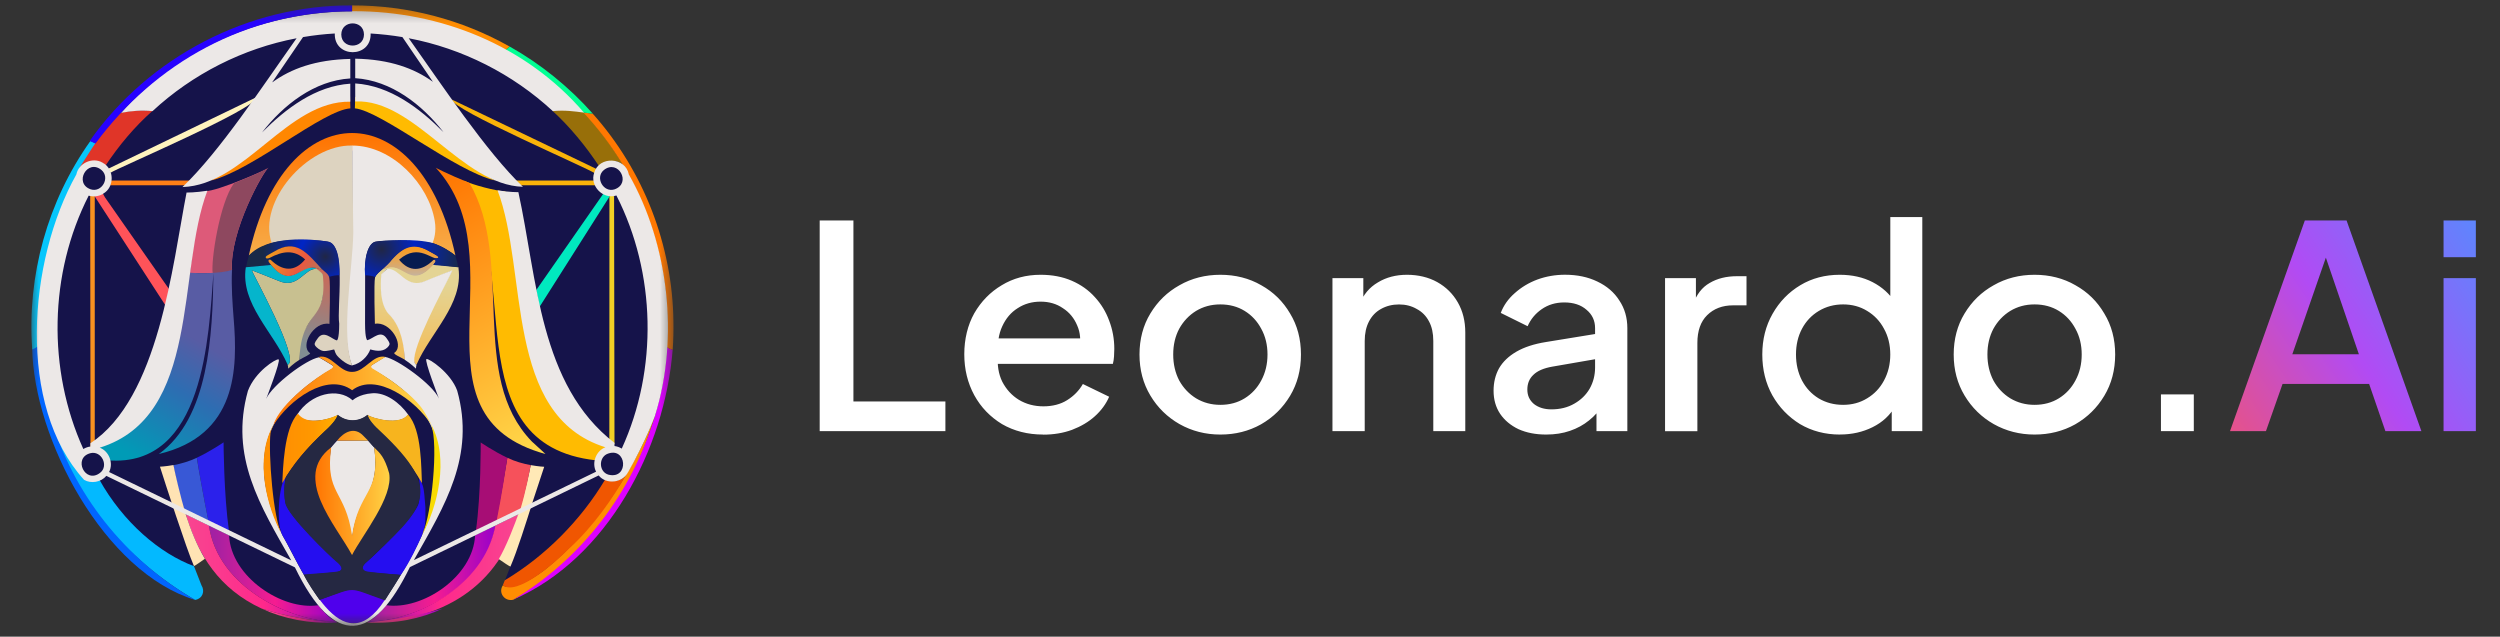 <svg width="161" height="41" viewBox="0 0 161 41" fill="none" xmlns="http://www.w3.org/2000/svg">
<rect x="0" y="0" width="161" height="41" fill="#333333" stroke="none"/>
<mask id="mask0_2613_31030" style="mask-type:luminance" maskUnits="userSpaceOnUse" x="2" y="0" width="42" height="41">
<path d="M43.396 0.326H2V40.326H43.396V0.326Z" fill="white"/>
</mask>
<g mask="url(#mask0_2613_31030)">
<path fill-rule="evenodd" clip-rule="evenodd" d="M12.432 36.316L13.345 35.757L16.244 38.785L20.625 40.004L22.419 39.693L24.787 39.913L27.729 39.226L30.295 37.658L32.094 35.95L32.873 36.461C32.76 36.777 32.593 37.175 32.518 37.368C33.968 36.493 35.305 35.413 36.481 34.173C36.459 34.195 36.438 34.216 36.422 34.232C36.738 33.91 37.039 33.566 37.329 33.218L39.718 31.462L41.71 27.612L42.526 20.713L41.023 12.466C40.303 11.36 38.687 9.046 37.925 7.907L31.777 3.397C29.984 2.85 24.03 0.847 22.215 0.879L15.267 2.27L9.517 5.524L5.162 10.302L4.013 12.847L2.064 21.932L3.836 28.874L5.871 32.901L10.43 36.638L12.201 36.461L12.239 36.439C12.421 36.525 12.529 36.573 12.529 36.573C12.497 36.487 12.459 36.391 12.432 36.316Z" fill="#15134A"/>
<path d="M37.233 7.129C37.233 7.123 37.228 7.123 37.228 7.118C36.782 7.054 36.154 7.054 35.553 7.113C36.696 8.154 37.733 9.421 38.576 10.699C38.849 10.431 39.263 10.334 39.639 10.404C39.623 10.377 39.649 10.393 39.633 10.366C39.827 10.415 39.961 10.463 40.111 10.597C39.386 9.384 38.49 8.165 37.539 7.134C37.443 7.123 37.33 7.134 37.233 7.129Z" fill="#986F09"/>
<path d="M30.597 34.479L31.896 33.846C31.327 37.873 26.527 40.052 23.73 40.02C24.105 39.827 24.497 39.435 24.857 38.973C27.187 39.322 30.473 37.142 30.597 34.479Z" fill="url(#paint0_linear_2613_31030)"/>
<path d="M23.729 40.02C26.553 40.047 31.181 37.856 31.895 33.846L33.388 33.121C32.25 37.776 28.363 40.058 23.648 40.074L23.729 40.02Z" fill="url(#paint1_linear_2613_31030)"/>
<path d="M23.649 40.079C25.356 39.95 27.074 39.601 28.503 39.193C27.123 39.838 25.48 40.197 23.633 40.085C23.644 40.079 23.649 40.079 23.649 40.079Z" fill="url(#paint2_linear_2613_31030)"/>
<path d="M34.333 32.224C34.714 31.059 35.047 30.061 35.047 30.061C35.047 30.061 34.677 30.044 34.178 29.953C34.092 30.42 33.828 31.596 33.463 32.82L33.485 32.809C33.147 33.808 32.583 35.236 32.121 36.004C32.336 36.16 32.846 36.498 32.873 36.487C33.308 35.483 33.882 33.653 34.333 32.224Z" fill="#FFE9B6"/>
<path d="M32.674 29.48C33.141 29.711 33.716 29.872 34.177 29.953C34.092 30.42 33.877 31.596 33.506 32.82L31.928 33.566C32.239 32.068 32.577 30.103 32.674 29.48Z" fill="#F6515B"/>
<path d="M32.675 29.481C32.578 30.109 32.283 32.074 31.977 33.566L30.65 34.168C30.983 31.795 30.956 28.493 30.956 28.493C30.956 28.493 31.816 29.078 32.675 29.481Z" fill="#A70D75"/>
<path d="M14.747 34.205L13.421 33.561C13.115 32.063 12.771 30.103 12.68 29.475C13.539 29.073 14.398 28.487 14.398 28.487C14.398 28.487 14.409 31.838 14.747 34.205Z" fill="#2B21EB"/>
<path d="M12.675 29.48C12.771 30.109 13.11 32.025 13.416 33.523L11.837 32.825C11.472 31.601 11.252 30.425 11.166 29.958C11.633 29.872 12.208 29.706 12.675 29.48Z" fill="#3858D6"/>
<path d="M13.453 33.846L14.752 34.479C14.876 37.142 18.162 39.322 20.492 38.979C20.852 39.435 21.244 39.832 21.62 40.026C18.801 40.047 14.033 37.873 13.453 33.846Z" fill="url(#paint3_linear_2613_31030)"/>
<path d="M16.851 39.193C14.113 37.921 12.765 35.773 11.965 33.121L13.457 33.846C14.027 37.873 18.827 40.052 21.624 40.02L21.704 40.079C20.045 39.993 18.419 39.698 16.851 39.193Z" fill="url(#paint4_linear_2613_31030)"/>
<path d="M11.96 33.121C11.6 31.902 11.257 30.41 11.171 29.948C10.671 30.039 10.301 30.055 10.301 30.055C10.591 30.973 12.008 35.36 12.491 36.455C12.518 36.466 12.98 36.138 13.195 35.983C12.674 35.118 12.277 34.103 11.96 33.121Z" fill="#FFE3B4"/>
<path fill-rule="evenodd" clip-rule="evenodd" d="M29.528 17.276C29.834 19.607 27.729 21.4 26.822 23.489C25.877 23.118 29.055 17.615 29.088 17.448C29.088 17.448 27.933 17.91 27.38 18.141C26.827 18.377 26.387 18.254 25.963 17.926C25.619 17.658 25.286 17.352 24.91 17.352C24.766 17.48 24.61 17.642 24.605 17.663C24.561 18.216 24.454 19.66 25.174 20.321C25.909 21.158 26.065 22.168 26.076 23.166C25.829 23.011 25.222 22.78 25.431 22.694C26.043 22.205 25.125 20.67 24.143 20.852C24.143 20.852 24.068 18.173 24.154 17.867C24.207 17.674 24.459 17.491 24.669 17.303H24.739C26.027 16.654 26.43 18.71 27.853 17.013L29.523 17.207C29.523 17.234 29.523 17.255 29.528 17.276Z" fill="url(#paint5_linear_2613_31030)"/>
<path d="M29.121 6.42L38.458 10.903C38.404 10.989 38.361 11.081 38.329 11.172C37.942 10.86 28.976 7.011 29.121 6.42Z" fill="#F9B309"/>
<path d="M38.279 11.628C38.29 11.73 38.317 11.832 38.355 11.929H33.528C33.453 11.864 33.345 11.762 33.211 11.628H38.279Z" fill="#F9B309"/>
<path fill-rule="evenodd" clip-rule="evenodd" d="M43.321 22.517C43.182 22.49 43.053 22.425 42.946 22.34C42.629 29.11 38.521 35.027 33.045 38.619C39.101 35.993 42.817 28.927 43.321 22.517Z" fill="#DC01FF"/>
<path d="M42.173 26.742C40.724 31.773 37.427 35.999 33.051 38.624C32.482 38.753 32.069 38.157 32.385 37.696C32.847 38.023 34.039 37.491 35.075 36.702C38.356 34.098 41.078 29.873 42.173 26.742Z" fill="#FF8D02"/>
<path d="M36.658 35.322C38.237 33.878 39.493 32.052 40.4 30.458C40.298 30.635 40.148 30.78 39.976 30.882L39.998 30.85C39.692 31.016 39.289 31.048 38.988 30.855C37.41 33.497 35.144 35.795 32.508 37.373C32.465 37.481 32.416 37.604 32.379 37.695C33.297 38.383 35.702 36.289 36.658 35.322Z" fill="#F05601"/>
<path d="M4.9 30.093C3.826 28.332 3.327 27.07 3.198 26.667C4.304 31.644 8.122 36.079 12.567 38.635C13.051 38.549 13.212 38.071 12.975 37.695C12.825 37.32 12.621 36.799 12.492 36.461C10.296 35.644 7.939 33.653 6.388 30.871C5.926 31.016 5.539 30.721 5.061 30.442C5.04 30.334 4.932 30.184 4.9 30.093Z" fill="#03B9FF"/>
<path d="M3.23 26.78C3.241 26.78 3.252 26.78 3.262 26.775C2.843 25.346 2.58 23.714 2.489 22.173C2.387 22.275 2.21 22.329 2.07 22.372C2.156 28.267 6.731 36.879 12.572 38.635C8.089 36.053 4.696 31.832 3.23 26.78Z" fill="#0165FE"/>
<path d="M6.194 9.244L5.823 9.078C3.069 12.944 1.727 17.76 2.076 22.501C2.215 22.458 2.43 22.323 2.532 22.221C2.248 18.205 3.466 14.039 5.163 10.914C5.491 10.361 5.823 9.771 6.194 9.244Z" fill="#06C6FC"/>
<path d="M43.37 20.724C43.316 15.806 41.442 10.984 38.173 7.322L37.571 7.247C41.33 11.279 43.306 16.707 42.946 22.345C43.053 22.431 43.182 22.49 43.322 22.522C43.365 21.921 43.381 21.325 43.37 20.724Z" fill="#FF7801"/>
<path d="M38.178 7.322L37.577 7.247C36.111 5.663 34.35 4.358 32.449 3.306L32.82 2.995C34.817 4.117 36.642 5.593 38.178 7.322Z" fill="#01FF94"/>
<path d="M32.814 2.995L32.444 3.306C29.534 1.695 26.232 0.777 22.672 0.777V0.348C26.242 0.342 29.727 1.255 32.814 2.995Z" fill="#FF8D02"/>
<path d="M39.574 28.611C39.51 28.557 39.375 28.418 39.241 28.299C39.241 28.026 39.247 12.836 39.247 12.573C39.343 12.6 39.451 12.632 39.547 12.627L39.574 28.611Z" fill="#F1CF25"/>
<path d="M38.854 12.477C38.989 12.546 39.139 12.546 39.289 12.557L39.209 12.729L34.747 19.762C34.666 19.397 34.597 19.038 34.532 18.683L38.693 12.707L38.854 12.477Z" fill="#00E9BF"/>
<path d="M7.16 11.628H12.271C12.137 11.762 12.03 11.859 11.955 11.929H7.085C7.123 11.827 7.149 11.73 7.16 11.628Z" fill="#FF7F16"/>
<path d="M6.982 10.86L16.454 6.291C16.722 6.925 7.466 10.86 7.111 11.129C7.079 11.038 7.036 10.946 6.982 10.86Z" fill="#FFF3BF"/>
<path d="M6.065 12.595C6.243 12.579 6.457 12.525 6.608 12.434L6.758 12.707L10.887 18.619C10.822 18.968 10.753 19.328 10.672 19.693L6.065 12.595Z" fill="#FF5359"/>
<path d="M6.012 12.557C6.044 12.557 6.071 12.557 6.103 12.552V28.525C5.974 28.643 5.894 28.772 5.829 28.826L5.808 12.536C5.872 12.552 5.942 12.557 6.012 12.557Z" fill="#F89120"/>
<path d="M5.78 10.409C5.571 10.452 5.275 10.662 5.114 10.807C5.957 9.534 6.376 8.681 7.745 7.268L8.185 7.183C8.18 7.188 8.234 7.177 8.228 7.183C8.669 7.123 9.227 7.081 9.823 7.14C8.658 8.165 7.654 9.379 6.8 10.656C6.532 10.366 6.156 10.377 5.78 10.409Z" fill="#E03528"/>
<path d="M22.677 37.937C23.112 37.948 24.658 38.619 24.825 38.63C23.896 39.907 23.783 40.085 22.677 40.154C21.651 40.058 21.431 39.87 20.529 38.63C20.696 38.619 22.247 37.942 22.677 37.937Z" fill="#4F00EC"/>
<path d="M22.543 6.205L22.564 6.979C20.808 7.091 16.298 10.93 13.608 11.623C15.831 10.195 19.633 6.114 22.543 6.205Z" fill="#FF8701"/>
<path d="M29.329 16.455C27.053 5.926 18.296 5.948 16.024 16.455C16.298 16.24 16.851 15.854 17.496 15.65C18.075 15.36 17.442 14.839 17.565 14.146C17.936 12.117 20.336 9.588 22.671 9.701C25.222 9.604 27.337 12.015 27.692 14.232C27.815 14.93 27.23 15.204 27.847 15.65C28.502 15.859 29.05 16.24 29.329 16.455Z" fill="url(#paint6_linear_2613_31030)"/>
<path d="M28.223 8.938C26.854 7.483 24.437 6.221 22.875 6.248L22.854 6.978C24.529 7.134 29.313 11.021 31.879 11.623C30.859 11.08 29.253 9.899 28.223 8.938Z" fill="#FFBB01"/>
<path d="M33.227 17.529C33.974 21.738 33.925 26.989 39.219 28.761C38.859 28.911 38.505 29.266 38.398 29.647C29.141 28.648 33.727 17.083 29.845 11.623C30.462 11.913 31.901 12.289 32.545 12.332C32.712 12.831 32.953 14.817 33.227 17.529Z" fill="#FFBB01"/>
<path d="M34.258 28.439C30.151 24.213 33.152 16.836 30.236 11.784C28.771 11.188 28.041 10.796 28.062 10.801C33.479 16.664 26.065 26.753 35.128 29.239C35.128 29.239 34.854 28.976 34.258 28.439Z" fill="url(#paint7_linear_2613_31030)"/>
<path d="M17.292 10.801C17.399 10.834 13.979 12.337 13.216 12.31C13.05 12.809 12.502 14.855 12.229 17.572C12.851 17.631 14.215 17.631 14.945 17.389C14.763 14.925 16.98 10.984 17.292 10.801Z" fill="#DD5A79"/>
<path d="M17.281 10.807C16.965 10.995 14.758 14.989 14.94 17.411C14.57 17.529 14.13 17.588 13.7 17.61C13.566 16.852 14.14 13.051 15.069 11.8C15.799 11.499 16.594 11.199 17.281 10.807Z" fill="#8E485F"/>
<path d="M15.047 20.509C14.972 19.526 14.891 18.506 14.94 17.384C14.215 17.626 12.835 17.61 12.223 17.567C11.471 21.706 11.353 27.054 6.269 28.804C6.628 28.938 6.859 29.282 6.956 29.647C13.179 30.13 13.431 21.626 13.748 17.572C13.689 21.561 13.452 26.925 10.226 29.239C15.273 28.042 15.316 23.746 15.047 20.509Z" fill="url(#paint8_linear_2613_31030)"/>
<path fill-rule="evenodd" clip-rule="evenodd" d="M7.794 7.269C15.504 -1.445 30.108 -1.472 37.609 7.253C36.959 7.167 36.379 7.081 35.601 7.156C33.023 4.767 29.77 3.118 26.323 2.463C28.395 5.384 31.343 9.808 33.678 12.031C29.721 11.908 26.699 6.356 22.876 6.533V5.373C25.12 5.518 27.032 6.973 28.562 8.514C27.187 6.742 25.19 5.18 22.876 5.035V3.779C25.125 3.822 26.693 4.412 27.875 5.266V5.261L25.915 2.388C25.238 2.275 24.556 2.2 23.869 2.157C23.923 3.763 21.507 3.763 21.56 2.157C20.868 2.195 20.186 2.275 19.515 2.388C19.477 2.442 17.56 5.25 17.523 5.309C17.534 5.298 17.55 5.293 17.56 5.282V5.287C18.736 4.434 20.309 3.843 22.559 3.795V5.051C20.245 5.191 18.248 6.759 16.873 8.53C18.409 6.989 20.32 5.534 22.559 5.389V6.549C18.5 6.479 15.789 11.913 11.751 12.047C14.189 9.717 16.852 5.626 19.101 2.463C15.654 3.118 12.401 4.767 9.823 7.156C9.045 7.086 8.428 7.15 7.794 7.269ZM21.979 2.222C21.985 3.172 23.434 3.172 23.44 2.222C23.434 1.266 21.985 1.266 21.979 2.222Z" fill="#ECE8E7"/>
<path fill-rule="evenodd" clip-rule="evenodd" d="M12.014 12.401C12.014 12.401 12.572 12.407 13.356 12.283C11.375 17.486 12.948 26.807 6.424 28.831C7.026 29.056 7.321 29.83 7.026 30.399C10.639 32.149 15.149 34.34 18.757 36.09C16.749 32.557 14.784 29.416 15.965 25.174C16.432 23.929 17.775 23.091 17.941 23.145C18.108 23.199 17.141 25.685 17.141 25.685C17.528 24.799 19.718 23.15 20.54 23.011C20.54 23.011 21.313 23.462 21.393 23.521C21.469 23.58 21.549 23.682 21.275 23.822C16.712 26.501 15.965 29.964 18.231 34.549C19.579 36.895 21.995 42.946 24.787 38.63C28.303 33.379 30.822 27.515 24.051 23.822C23.777 23.677 23.852 23.58 23.933 23.521C24.014 23.462 24.792 22.984 24.792 22.984C25.581 23.113 27.874 24.761 28.266 25.663C28.266 25.663 27.299 23.177 27.466 23.123C27.632 23.07 29.023 24.004 29.442 25.153C30.623 29.373 28.652 32.546 26.655 36.069C30.054 34.42 35.106 31.966 38.387 30.377C38.092 29.803 38.381 29.035 38.988 28.804C32.438 26.764 34.027 17.475 32.041 12.256C32.824 12.385 33.383 12.374 33.383 12.374C34.602 17.926 34.741 24.809 39.573 28.52V28.724C39.74 28.745 39.901 28.804 40.041 28.89C42.376 23.784 42.247 17.593 39.697 12.589C38.843 12.874 37.957 11.966 38.269 11.118C38.585 10.023 40.282 10.109 40.497 11.231C43.053 15.72 43.756 21.722 42.183 26.774C42.188 26.764 42.194 26.748 42.199 26.737C42.151 26.877 41.549 28.482 40.432 30.442C40.432 30.436 40.438 30.431 40.438 30.425C40.078 31.113 39.036 31.22 38.553 30.619C35.133 32.278 29.683 34.925 26.398 36.52C24.041 41.362 21.533 41.754 18.994 36.541C15.219 34.705 10.73 32.53 6.849 30.646C6.51 31.054 5.871 31.166 5.415 30.903C1.087 26.152 1.791 16.809 4.916 11.236C5.061 10.495 5.979 10.087 6.623 10.485C7.375 10.887 7.385 12.063 6.639 12.476V12.482C6.365 12.648 6.016 12.691 5.71 12.6C3.155 17.615 3.047 23.795 5.367 28.917C5.506 28.831 5.662 28.777 5.823 28.756V28.546C10.226 25.652 11.101 17.089 12.014 12.401ZM5.823 29.185C4.669 29.481 5.479 31.183 6.435 30.458C7.031 30.017 6.542 29.003 5.823 29.185ZM39.079 29.244C38.532 29.518 38.585 30.399 39.187 30.57C40.54 30.898 40.373 28.686 39.079 29.244ZM6.532 10.946C5.624 10.2 4.733 11.805 5.839 12.192C6.559 12.428 7.117 11.435 6.532 10.946ZM38.886 10.952C38.301 11.435 38.865 12.434 39.584 12.192C40.69 11.795 39.81 10.216 38.886 10.952Z" fill="#ECE8E7"/>
<path d="M23.982 25.325C23.091 25.389 22.71 25.781 22.71 25.781C21.759 24.927 20.009 25.335 19.134 26.705C19.655 27.451 21.453 26.957 21.754 26.732C22.318 27.204 23.107 27.199 23.671 26.732C23.977 26.957 25.77 27.446 26.291 26.705C25.722 25.91 24.83 25.266 23.982 25.325Z" fill="#ECE8E7"/>
<path d="M24.104 28.826C24.029 28.745 23.906 28.6 23.809 28.487C23.772 28.444 23.739 28.407 23.712 28.375H21.71C21.597 28.487 21.425 28.697 21.312 28.826C20.904 31.993 22.123 31.875 22.671 34.662C23.036 31.795 24.507 31.961 24.104 28.826Z" fill="#ECE8E7"/>
<path d="M27.997 14.227C27.622 11.897 25.286 9.373 22.677 9.373C22.661 10.85 22.752 15.516 22.553 15.902C22.296 17.475 22 22.098 22.677 23.532C23.262 23.398 23.691 22.93 23.847 22.501C24.287 22.63 24.765 22.667 25.044 22.265C25.12 22.163 25.109 22.071 24.91 21.803C24.518 21.218 24.062 21.792 23.659 21.91C23.659 21.91 23.509 21.889 23.509 20.836C23.509 19.865 23.514 18.7 23.514 17.717C23.439 16.707 23.681 15.569 24.261 15.548C24.69 15.457 26.988 15.51 27.852 15.655C27.938 15.467 28.121 14.925 27.997 14.227Z" fill="#ECE8E7"/>
<path d="M28.734 18.222C28.97 17.765 29.126 17.454 29.131 17.405C29.131 17.405 27.934 17.862 27.375 18.103C26.822 18.34 26.425 18.216 26.001 17.889C25.684 17.642 25.357 17.287 24.954 17.314C24.793 17.432 24.562 17.642 24.556 17.669C24.514 18.216 24.401 19.666 25.126 20.326C25.85 21.116 26.017 22.259 26.071 23.172C26.441 23.403 26.79 23.741 26.79 23.741C26.79 23.655 26.801 23.575 26.822 23.489C26.167 23.236 27.912 19.822 28.734 18.222Z" fill="#ECE8E7"/>
<path d="M20.444 21.814C20.847 21.201 21.389 21.867 21.695 21.921C21.695 21.921 21.845 21.899 21.845 20.847C21.684 19.795 22.345 15.789 21.094 15.558C20.664 15.467 18.57 15.344 17.496 15.65C16.573 12.997 19.789 9.298 22.677 9.373L22.753 14.984C22.71 17.373 21.931 21.448 22.677 23.537C22.302 23.494 21.781 23.021 21.668 22.85C21.555 22.678 21.55 22.506 21.507 22.506C21.464 22.506 21.04 22.635 20.82 22.603C20.6 22.57 20.38 22.372 20.304 22.27C20.235 22.168 20.24 22.082 20.444 21.814Z" fill="#DDD3C0"/>
<path d="M21.743 36.192C21.324 35.859 18.564 33.223 18.392 32.396C18.226 31.601 18.376 30.817 18.392 30.731C17.952 31.204 17.77 33.69 18.183 34.468C18.553 35.059 19.144 36.31 19.584 37.029C20.025 36.997 21.474 36.879 21.748 36.825C22.059 36.761 22.156 36.525 21.743 36.192Z" fill="#250EF0"/>
<path d="M27.397 32.681C27.289 31.29 27.284 31.322 26.967 30.732C26.978 30.775 27.139 31.585 26.967 32.391C26.79 33.218 24.03 35.854 23.617 36.187C23.198 36.52 23.295 36.761 23.617 36.826C23.885 36.879 25.367 36.992 25.813 37.024C26.403 36.187 26.887 35.118 27.15 34.522C27.413 33.926 27.402 33.631 27.397 32.681Z" fill="#250EF0"/>
<path d="M22.677 0.348V0.734C15.848 0.734 9.969 4.074 6.146 9.244L5.775 9.078C9.587 3.66 16.036 0.299 22.677 0.348Z" fill="#2702FF"/>
<path d="M26.747 17.325C26.146 17.287 25.7 16.74 25.7 16.718C25.7 16.697 26.194 16.326 26.608 16.251C27.118 16.171 27.649 16.471 28.009 16.616L27.977 16.724C27.751 16.756 27.413 17.357 26.747 17.325Z" fill="#071C50"/>
<path d="M25.7 16.724C26.366 17.545 27.16 17.481 27.912 16.745C28.019 16.691 28.105 16.788 28.03 16.895C26.382 18.898 25.984 16.659 24.723 17.346L24.669 17.314C25.732 16.138 26.317 15.354 27.697 16.208C28.164 16.466 28.256 16.509 28.234 16.595C27.869 16.874 27.01 15.585 25.7 16.724Z" fill="url(#paint9_linear_2613_31030)"/>
<path d="M27.853 15.65C28.497 15.854 29.05 16.24 29.324 16.455C29.41 16.745 29.48 17.008 29.512 17.212L27.891 17.062C27.998 16.944 28.154 16.772 27.971 16.729L28.003 16.622C28.143 16.67 28.213 16.659 28.229 16.595C28.25 16.509 28.159 16.466 27.692 16.208C26.709 15.644 26.044 15.816 25.228 16.74C24.943 17.158 24.352 17.47 24.159 17.835C23.993 17.776 23.687 17.717 23.509 17.733C23.434 16.718 23.676 15.591 24.256 15.564C24.685 15.473 26.779 15.344 27.853 15.65Z" fill="url(#paint10_radial_2613_31030)"/>
<path d="M17.121 16.59C17.137 16.659 17.212 16.67 17.368 16.611L17.378 16.729C17.196 16.777 17.357 16.944 17.464 17.062L15.843 17.212C15.88 17.008 15.95 16.745 16.031 16.455C17.223 15.145 20.047 15.376 21.099 15.559C21.679 15.586 21.926 16.718 21.846 17.728C21.668 17.712 21.362 17.771 21.196 17.83C20.954 17.454 20.417 17.159 20.127 16.735C19.703 16.181 19.123 15.902 18.737 15.881C18.355 15.859 18.13 15.94 17.657 16.198C17.19 16.461 17.099 16.504 17.121 16.59Z" fill="url(#paint11_radial_2613_31030)"/>
<path d="M20.739 17.346C20.975 17.55 21.141 17.642 21.206 17.873C21.292 18.179 21.217 20.858 21.217 20.858C20.197 20.675 19.3 22.275 19.96 22.737C20.062 22.796 19.515 23.027 19.284 23.172C19.117 21.239 20.078 20.831 20.712 19.387C20.841 18.914 20.798 17.701 20.792 17.669C20.787 17.642 20.315 17.33 20.148 17.212C20.309 17.218 20.621 17.33 20.637 17.352L20.739 17.346Z" fill="url(#paint12_linear_2613_31030)"/>
<path d="M20.792 17.668C21.104 20.96 19.428 19.714 19.278 23.172C18.908 23.403 18.559 23.741 18.559 23.741C18.559 23.655 18.548 23.574 18.526 23.488C19.375 23.183 16.229 17.572 16.218 17.405C16.218 17.405 17.421 17.867 17.968 18.098C18.521 18.334 18.918 18.211 19.343 17.883C19.767 17.556 19.987 17.303 20.39 17.309C20.561 17.432 20.787 17.636 20.792 17.668Z" fill="#C8C090"/>
<path d="M18.741 16.256C19.155 16.331 19.649 16.702 19.649 16.723C19.649 16.745 19.208 17.293 18.602 17.33C17.93 17.362 17.598 16.761 17.372 16.734L17.361 16.616C17.71 16.466 18.242 16.176 18.741 16.256Z" fill="#071C50"/>
<path d="M19.342 17.883C19.766 17.556 19.986 17.303 20.389 17.309C19.395 16.767 18.896 18.742 17.452 17.062L15.83 17.212C15.471 19.564 17.608 21.378 18.526 23.489C19.374 23.183 16.228 17.572 16.217 17.405C16.217 17.405 17.42 17.867 17.967 18.098C18.52 18.334 18.918 18.211 19.342 17.883Z" fill="#05B5CC"/>
<path d="M17.361 16.611C17.206 16.67 17.136 16.659 17.114 16.589C17.093 16.503 17.184 16.46 17.651 16.203C19.074 15.328 19.788 16.305 20.765 17.373L20.631 17.373C19.385 16.664 18.859 18.957 17.318 16.885C17.243 16.772 17.329 16.681 17.436 16.734C18.193 17.475 18.988 17.523 19.648 16.707C18.95 16.069 18.22 16.154 17.361 16.611Z" fill="url(#paint13_linear_2613_31030)"/>
<path d="M21.721 40.085C19.874 40.192 18.231 39.838 16.852 39.193C18.425 39.709 20.062 39.983 21.721 40.085Z" fill="url(#paint14_linear_2613_31030)"/>
<path d="M27.171 31.113C27.123 30.275 27.187 27.66 26.269 26.689C25.732 27.44 23.96 26.925 23.665 26.715C23.708 26.887 23.842 27.241 24.438 27.773C25.636 28.917 26.43 29.808 27.171 31.113Z" fill="#F7B41E"/>
<path d="M20.148 27.091C19.531 27.07 19.289 26.764 19.182 26.635C18.269 27.602 18.226 30.286 18.178 31.113C18.919 29.808 19.713 28.912 20.911 27.773C21.507 27.236 21.716 26.887 21.759 26.715C21.738 26.726 20.959 27.118 20.148 27.091Z" fill="url(#paint15_linear_2613_31030)"/>
<path d="M27.37 26.603C26.726 25.4 24.369 23.945 24.095 23.8C23.821 23.66 23.901 23.558 23.977 23.499C24.057 23.44 24.83 22.989 24.83 22.989C24.03 22.78 23.515 23.939 22.704 23.95C21.861 23.999 21.335 22.774 20.519 22.989C20.519 22.989 21.292 23.44 21.373 23.499C21.453 23.558 21.528 23.655 21.255 23.8C20.465 24.219 18.022 25.991 17.614 27.354L17.625 27.36C18.618 25.76 21.077 23.945 22.677 25.131C24.224 23.934 26.796 25.797 27.773 27.354L27.783 27.349C27.654 27.097 27.52 26.844 27.37 26.603Z" fill="url(#paint16_linear_2613_31030)"/>
<path d="M17.421 27.886C17.271 29.121 17.587 33.502 18.178 34.469C17.174 32.67 16.363 29.534 17.614 27.355L17.625 27.36C17.544 27.532 17.448 27.703 17.421 27.886Z" fill="url(#paint17_linear_2613_31030)"/>
<path d="M27.257 34.243C27.772 33.137 28.256 28.637 27.767 27.36L27.778 27.354C28.953 29.54 28.175 32.67 27.171 34.468C27.209 34.393 27.235 34.318 27.257 34.243Z" fill="#F9DB00"/>
<path d="M23.643 36.165C27.241 32.75 28.749 31.762 24.47 27.746C23.874 27.209 23.708 26.882 23.665 26.71C23.101 27.182 22.312 27.177 21.748 26.71C21.705 26.882 21.539 27.215 20.943 27.746C19.831 28.788 19.171 29.582 18.419 30.705C18.408 30.747 18.204 31.596 18.376 32.407C18.548 33.233 21.238 35.832 21.651 36.165C22.07 36.498 22.092 36.739 21.77 36.804C21.501 36.858 20.003 36.965 19.557 36.997C19.858 37.631 20.25 38.152 20.578 38.635C23.101 37.765 22.28 37.797 24.792 38.662C25.104 38.157 25.447 37.636 25.812 37.024C25.372 36.992 23.906 36.858 23.633 36.804C23.326 36.734 23.224 36.498 23.643 36.165ZM22.709 35.714C22.054 34.549 20.567 32.482 20.293 31.075C20.116 30.404 20.953 29.158 21.114 28.997C21.635 28.476 21.866 27.929 22.725 27.789C23.557 27.923 23.729 28.546 24.309 28.997C26.183 31.198 23.745 33.668 22.709 35.714Z" fill="#252842"/>
<path d="M23.418 28.085C22.838 27.446 22.156 27.811 21.705 28.375C22.204 28.375 23.208 28.375 23.708 28.375C23.595 28.257 23.515 28.187 23.418 28.085Z" fill="url(#paint18_linear_2613_31030)"/>
<path d="M25.061 30.479C24.765 29.421 24.465 29.174 24.094 28.809C24.508 31.87 23.096 31.532 22.672 34.501C22.247 31.532 20.916 31.864 21.329 28.809C18.8 30.732 21.614 33.792 22.672 35.746C23.321 34.479 25.345 32.009 25.061 30.479Z" fill="url(#paint19_linear_2613_31030)"/>
</g>
<path d="M52.788 27.767V14.197H54.96V25.854H60.884V27.767H52.788ZM67.179 27.985C66.185 27.985 65.303 27.76 64.528 27.311C63.768 26.849 63.173 26.232 62.745 25.454C62.316 24.666 62.1 23.784 62.1 22.813C62.1 21.843 62.316 20.936 62.745 20.172C63.187 19.408 63.775 18.806 64.511 18.369C65.247 17.92 66.081 17.696 67.013 17.696C67.76 17.696 68.428 17.822 69.019 18.078C69.609 18.333 70.105 18.684 70.509 19.135C70.913 19.573 71.22 20.077 71.429 20.648C71.649 21.219 71.761 21.825 71.761 22.469C71.761 22.627 71.754 22.791 71.743 22.96C71.732 23.129 71.707 23.289 71.669 23.433H63.739V21.794H70.491L69.497 22.54C69.62 21.945 69.577 21.416 69.369 20.956C69.171 20.483 68.866 20.112 68.449 19.846C68.045 19.566 67.565 19.426 67.013 19.426C66.461 19.426 65.969 19.566 65.54 19.846C65.112 20.112 64.78 20.501 64.546 21.012C64.313 21.509 64.221 22.116 64.27 22.833C64.21 23.502 64.302 24.084 64.546 24.581C64.805 25.079 65.159 25.468 65.615 25.748C66.081 26.028 66.609 26.168 67.197 26.168C67.784 26.168 68.307 26.034 68.725 25.768C69.153 25.501 69.492 25.155 69.737 24.73L71.429 25.55C71.231 26.012 70.926 26.43 70.509 26.807C70.105 27.172 69.613 27.462 69.037 27.682C68.471 27.889 67.852 27.991 67.179 27.991V27.985ZM78.591 27.985C77.635 27.985 76.758 27.76 75.959 27.311C75.174 26.863 74.548 26.25 74.083 25.472C73.617 24.695 73.383 23.815 73.383 22.831C73.383 21.847 73.617 20.954 74.083 20.19C74.55 19.413 75.174 18.806 75.959 18.369C76.745 17.92 77.622 17.696 78.591 17.696C79.561 17.696 80.449 17.92 81.224 18.369C82.009 18.806 82.628 19.413 83.082 20.19C83.548 20.954 83.782 21.836 83.782 22.831C83.782 23.826 83.548 24.713 83.082 25.49C82.615 26.267 81.989 26.881 81.206 27.329C80.42 27.767 79.55 27.985 78.594 27.985H78.591ZM78.591 26.072C79.179 26.072 79.702 25.932 80.156 25.652C80.609 25.372 80.966 24.99 81.224 24.504C81.493 24.006 81.627 23.447 81.627 22.829C81.627 22.212 81.493 21.656 81.224 21.172C80.966 20.686 80.611 20.303 80.156 20.023C79.702 19.744 79.179 19.604 78.591 19.604C78.004 19.604 77.494 19.744 77.027 20.023C76.574 20.303 76.211 20.686 75.941 21.172C75.683 21.658 75.555 22.209 75.555 22.829C75.555 23.449 75.683 24.006 75.941 24.504C76.211 24.99 76.574 25.372 77.027 25.652C77.494 25.932 78.015 26.072 78.591 26.072ZM85.81 27.767V17.913H87.798V19.844L87.558 19.588C87.803 18.968 88.196 18.502 88.736 18.187C89.275 17.858 89.901 17.696 90.612 17.696C91.324 17.696 91.999 17.853 92.562 18.169C93.126 18.484 93.568 18.922 93.886 19.479C94.205 20.037 94.364 20.681 94.364 21.41V27.767H92.304V21.956C92.304 21.459 92.212 21.039 92.028 20.699C91.844 20.348 91.582 20.079 91.236 19.897C90.904 19.704 90.525 19.606 90.096 19.606C89.668 19.606 89.279 19.704 88.936 19.897C88.604 20.079 88.348 20.346 88.164 20.699C87.98 21.05 87.888 21.47 87.888 21.956V27.767H85.808H85.81ZM99.573 27.985C98.897 27.985 98.302 27.869 97.789 27.638C97.286 27.396 96.893 27.067 96.611 26.654C96.328 26.23 96.186 25.732 96.186 25.161C96.186 24.628 96.303 24.146 96.536 23.722C96.781 23.298 97.156 22.938 97.658 22.647C98.161 22.356 98.794 22.149 99.555 22.027L103.015 21.463V23.084L99.961 23.613C99.409 23.711 99.005 23.886 98.747 24.142C98.489 24.384 98.361 24.699 98.361 25.088C98.361 25.477 98.502 25.774 98.785 26.017C99.079 26.247 99.454 26.363 99.907 26.363C100.47 26.363 100.962 26.241 101.379 25.999C101.808 25.757 102.14 25.434 102.373 25.032C102.606 24.619 102.723 24.164 102.723 23.666V21.134C102.723 20.648 102.539 20.255 102.171 19.95C101.814 19.635 101.336 19.477 100.735 19.477C100.183 19.477 99.698 19.624 99.281 19.915C98.877 20.195 98.576 20.559 98.379 21.008L96.649 20.152C96.833 19.666 97.133 19.242 97.551 18.877C97.968 18.502 98.453 18.209 99.005 18.002C99.568 17.796 100.165 17.693 100.789 17.693C101.574 17.693 102.268 17.84 102.869 18.131C103.482 18.422 103.955 18.828 104.285 19.351C104.628 19.861 104.801 20.457 104.801 21.136V27.767H102.813V25.981L103.237 26.036C103.004 26.436 102.703 26.783 102.335 27.074C101.978 27.365 101.567 27.589 101.103 27.747C100.65 27.904 100.14 27.985 99.575 27.985H99.573ZM107.229 27.767V17.913H109.217V19.899L109.033 19.608C109.253 18.964 109.61 18.504 110.101 18.224C110.593 17.933 111.181 17.787 111.867 17.787H112.475V19.664H111.611C110.925 19.664 110.366 19.877 109.937 20.301C109.52 20.714 109.311 21.31 109.311 22.087V27.769H107.231L107.229 27.767ZM118.496 27.985C117.54 27.985 116.681 27.76 115.92 27.311C115.173 26.849 114.576 26.232 114.136 25.454C113.707 24.677 113.492 23.804 113.492 22.831C113.492 21.858 113.712 20.985 114.154 20.208C114.596 19.43 115.191 18.817 115.938 18.369C116.685 17.92 117.533 17.696 118.478 17.696C119.275 17.696 119.981 17.853 120.594 18.169C121.207 18.484 121.691 18.922 122.048 19.479L121.736 19.953V13.977H123.796V27.765H121.828V25.761L122.068 26.143C121.725 26.738 121.234 27.194 120.596 27.509C119.959 27.825 119.259 27.982 118.498 27.982L118.496 27.985ZM118.698 26.072C119.275 26.072 119.788 25.932 120.244 25.652C120.711 25.372 121.072 24.99 121.33 24.504C121.599 24.006 121.734 23.447 121.734 22.829C121.734 22.212 121.599 21.656 121.33 21.172C121.072 20.686 120.711 20.303 120.244 20.023C119.791 19.744 119.275 19.604 118.698 19.604C118.121 19.604 117.601 19.744 117.134 20.023C116.667 20.303 116.306 20.686 116.048 21.172C115.79 21.658 115.662 22.209 115.662 22.829C115.662 23.449 115.79 24.006 116.048 24.504C116.306 24.99 116.66 25.372 117.116 25.652C117.583 25.932 118.11 26.072 118.698 26.072ZM131.026 27.985C130.07 27.985 129.193 27.76 128.394 27.311C127.609 26.863 126.983 26.25 126.518 25.472C126.051 24.695 125.818 23.815 125.818 22.831C125.818 21.847 126.051 20.954 126.518 20.19C126.985 19.413 127.609 18.806 128.394 18.369C129.179 17.92 130.057 17.696 131.026 17.696C131.996 17.696 132.884 17.92 133.658 18.369C134.444 18.806 135.063 19.413 135.516 20.19C135.983 20.954 136.217 21.836 136.217 22.831C136.217 23.826 135.983 24.713 135.516 25.49C135.05 26.267 134.424 26.881 133.64 27.329C132.855 27.767 131.984 27.985 131.028 27.985H131.026ZM131.026 26.072C131.614 26.072 132.137 25.932 132.59 25.652C133.044 25.372 133.4 24.99 133.658 24.504C133.928 24.006 134.062 23.447 134.062 22.829C134.062 22.212 133.928 21.656 133.658 21.172C133.4 20.686 133.046 20.303 132.59 20.023C132.137 19.744 131.614 19.604 131.026 19.604C130.438 19.604 129.929 19.744 129.462 20.023C129.009 20.303 128.645 20.686 128.376 21.172C128.118 21.658 127.99 22.209 127.99 22.829C127.99 23.449 128.118 24.006 128.376 24.504C128.645 24.99 129.009 25.372 129.462 25.652C129.929 25.932 130.45 26.072 131.026 26.072ZM139.165 27.767V25.399H141.281V27.767H139.165Z" fill="white"/>
<path d="M143.612 27.767L148.432 14.197H151.118L155.938 27.767H153.62L152.572 24.726H146.996L145.927 27.767H143.609H143.612ZM147.624 22.813H151.912L149.484 15.71H150.092L147.626 22.813H147.624ZM157.365 27.767V17.913H159.445V27.767H157.365ZM157.365 16.565V14.197H159.445V16.565H157.365Z" fill="url(#paint20_linear_2613_31030)"/>
<defs>
<linearGradient id="paint0_linear_2613_31030" x1="23.729" y1="36.933" x2="31.896" y2="36.933" gradientUnits="userSpaceOnUse">
<stop stop-color="#9D21A4"/>
<stop offset="0.52" stop-color="#F51C90"/>
<stop offset="1" stop-color="#9801CA"/>
</linearGradient>
<linearGradient id="paint1_linear_2613_31030" x1="23.648" y1="36.597" x2="33.388" y2="36.597" gradientUnits="userSpaceOnUse">
<stop stop-color="#9800CE"/>
<stop offset="0.479" stop-color="#FF288B"/>
<stop offset="1" stop-color="#F84690"/>
</linearGradient>
<linearGradient id="paint2_linear_2613_31030" x1="23.633" y1="39.649" x2="28.503" y2="39.649" gradientUnits="userSpaceOnUse">
<stop stop-color="#F84690"/>
<stop offset="0.52" stop-color="#FF288B"/>
<stop offset="1" stop-color="#9800CE"/>
</linearGradient>
<linearGradient id="paint3_linear_2613_31030" x1="13.453" y1="36.936" x2="21.62" y2="36.936" gradientUnits="userSpaceOnUse">
<stop stop-color="#9D21A4"/>
<stop offset="0.52" stop-color="#F51C90"/>
<stop offset="1" stop-color="#9801CA"/>
</linearGradient>
<linearGradient id="paint4_linear_2613_31030" x1="11.965" y1="36.6" x2="21.704" y2="36.6" gradientUnits="userSpaceOnUse">
<stop stop-color="#F84690"/>
<stop offset="0.52" stop-color="#FF288B"/>
<stop offset="1" stop-color="#9800CE"/>
</linearGradient>
<linearGradient id="paint5_linear_2613_31030" x1="25.897" y1="31.793" x2="26.904" y2="17.085" gradientUnits="userSpaceOnUse">
<stop stop-color="#F1D003"/>
<stop offset="0.561" stop-color="#F4BB55"/>
<stop offset="0.923" stop-color="#E4D494"/>
</linearGradient>
<linearGradient id="paint6_linear_2613_31030" x1="22.677" y1="8.567" x2="22.677" y2="16.455" gradientUnits="userSpaceOnUse">
<stop stop-color="#FF7300"/>
<stop offset="0.958" stop-color="#F7AA46"/>
<stop offset="1" stop-color="#F7AD49"/>
</linearGradient>
<linearGradient id="paint7_linear_2613_31030" x1="26.428" y1="11.744" x2="36.173" y2="28.636" gradientUnits="userSpaceOnUse">
<stop stop-color="#FF7300"/>
<stop offset="0.681" stop-color="#FFB933"/>
<stop offset="1" stop-color="#FFDB4C"/>
</linearGradient>
<linearGradient id="paint8_linear_2613_31030" x1="8.868" y1="29.585" x2="13.514" y2="21.532" gradientUnits="userSpaceOnUse">
<stop stop-color="#009BB6"/>
<stop offset="0.561" stop-color="#2D6DB2"/>
<stop offset="0.923" stop-color="#585CA4"/>
</linearGradient>
<linearGradient id="paint9_linear_2613_31030" x1="26.453" y1="17.711" x2="26.453" y2="15.448" gradientUnits="userSpaceOnUse">
<stop stop-color="#C7B299"/>
<stop offset="0.723" stop-color="#F89B23"/>
</linearGradient>
<radialGradient id="paint10_radial_2613_31030" cx="0" cy="0" r="1" gradientUnits="userSpaceOnUse" gradientTransform="translate(24.581 16.062) scale(6.145 6.141)">
<stop stop-color="#202646"/>
<stop offset="0.349" stop-color="#0025C6"/>
<stop offset="0.833" stop-color="#182948"/>
</radialGradient>
<radialGradient id="paint11_radial_2613_31030" cx="0" cy="0" r="1" gradientUnits="userSpaceOnUse" gradientTransform="translate(20.944 16.527) scale(4.812 4.809)">
<stop stop-color="#202646"/>
<stop offset="0.349" stop-color="#0025C6"/>
<stop offset="0.833" stop-color="#182948"/>
</radialGradient>
<linearGradient id="paint12_linear_2613_31030" x1="25.486" y1="6.219" x2="19.678" y2="22.186" gradientUnits="userSpaceOnUse">
<stop stop-color="#F1D003"/>
<stop offset="0.609" stop-color="#E65B42"/>
<stop offset="1" stop-color="#818E93"/>
</linearGradient>
<linearGradient id="paint13_linear_2613_31030" x1="15.907" y1="15.299" x2="21.954" y2="18.608" gradientUnits="userSpaceOnUse">
<stop stop-color="#F1D003"/>
<stop offset="0.561" stop-color="#EB583F"/>
<stop offset="0.923" stop-color="#848D73"/>
</linearGradient>
<linearGradient id="paint14_linear_2613_31030" x1="16.852" y1="39.648" x2="21.721" y2="39.648" gradientUnits="userSpaceOnUse">
<stop stop-color="#F84690"/>
<stop offset="0.52" stop-color="#FF288B"/>
<stop offset="1" stop-color="#9800CE"/>
</linearGradient>
<linearGradient id="paint15_linear_2613_31030" x1="18.178" y1="28.874" x2="21.717" y2="28.874" gradientUnits="userSpaceOnUse">
<stop stop-color="#FF8F01"/>
<stop offset="0.561" stop-color="#FF9800"/>
<stop offset="1" stop-color="#FFAF00"/>
</linearGradient>
<linearGradient id="paint16_linear_2613_31030" x1="17.572" y1="25.162" x2="27.781" y2="25.162" gradientUnits="userSpaceOnUse">
<stop stop-color="#FF7300"/>
<stop offset="0.681" stop-color="#FFB933"/>
<stop offset="1" stop-color="#FFDB4C"/>
</linearGradient>
<linearGradient id="paint17_linear_2613_31030" x1="16.612" y1="30.912" x2="24.819" y2="30.912" gradientUnits="userSpaceOnUse">
<stop stop-color="#FF8F01"/>
<stop offset="0.561" stop-color="#FF9800"/>
<stop offset="1" stop-color="#FFAF00"/>
</linearGradient>
<linearGradient id="paint18_linear_2613_31030" x1="20.186" y1="28.061" x2="25.559" y2="28.061" gradientUnits="userSpaceOnUse">
<stop stop-color="#FF7300"/>
<stop offset="0.681" stop-color="#FFB933"/>
<stop offset="1" stop-color="#FFDB4C"/>
</linearGradient>
<linearGradient id="paint19_linear_2613_31030" x1="20.222" y1="32.278" x2="25.505" y2="32.278" gradientUnits="userSpaceOnUse">
<stop stop-color="#FF7300"/>
<stop offset="0.681" stop-color="#FFB933"/>
<stop offset="1" stop-color="#FFDB4C"/>
</linearGradient>
<linearGradient id="paint20_linear_2613_31030" x1="140.513" y1="29.919" x2="162.544" y2="14.951" gradientUnits="userSpaceOnUse">
<stop stop-color="#FA5560"/>
<stop offset="0.5" stop-color="#B14BF4"/>
<stop offset="1" stop-color="#4D91FF"/>
</linearGradient>
</defs>
</svg>
